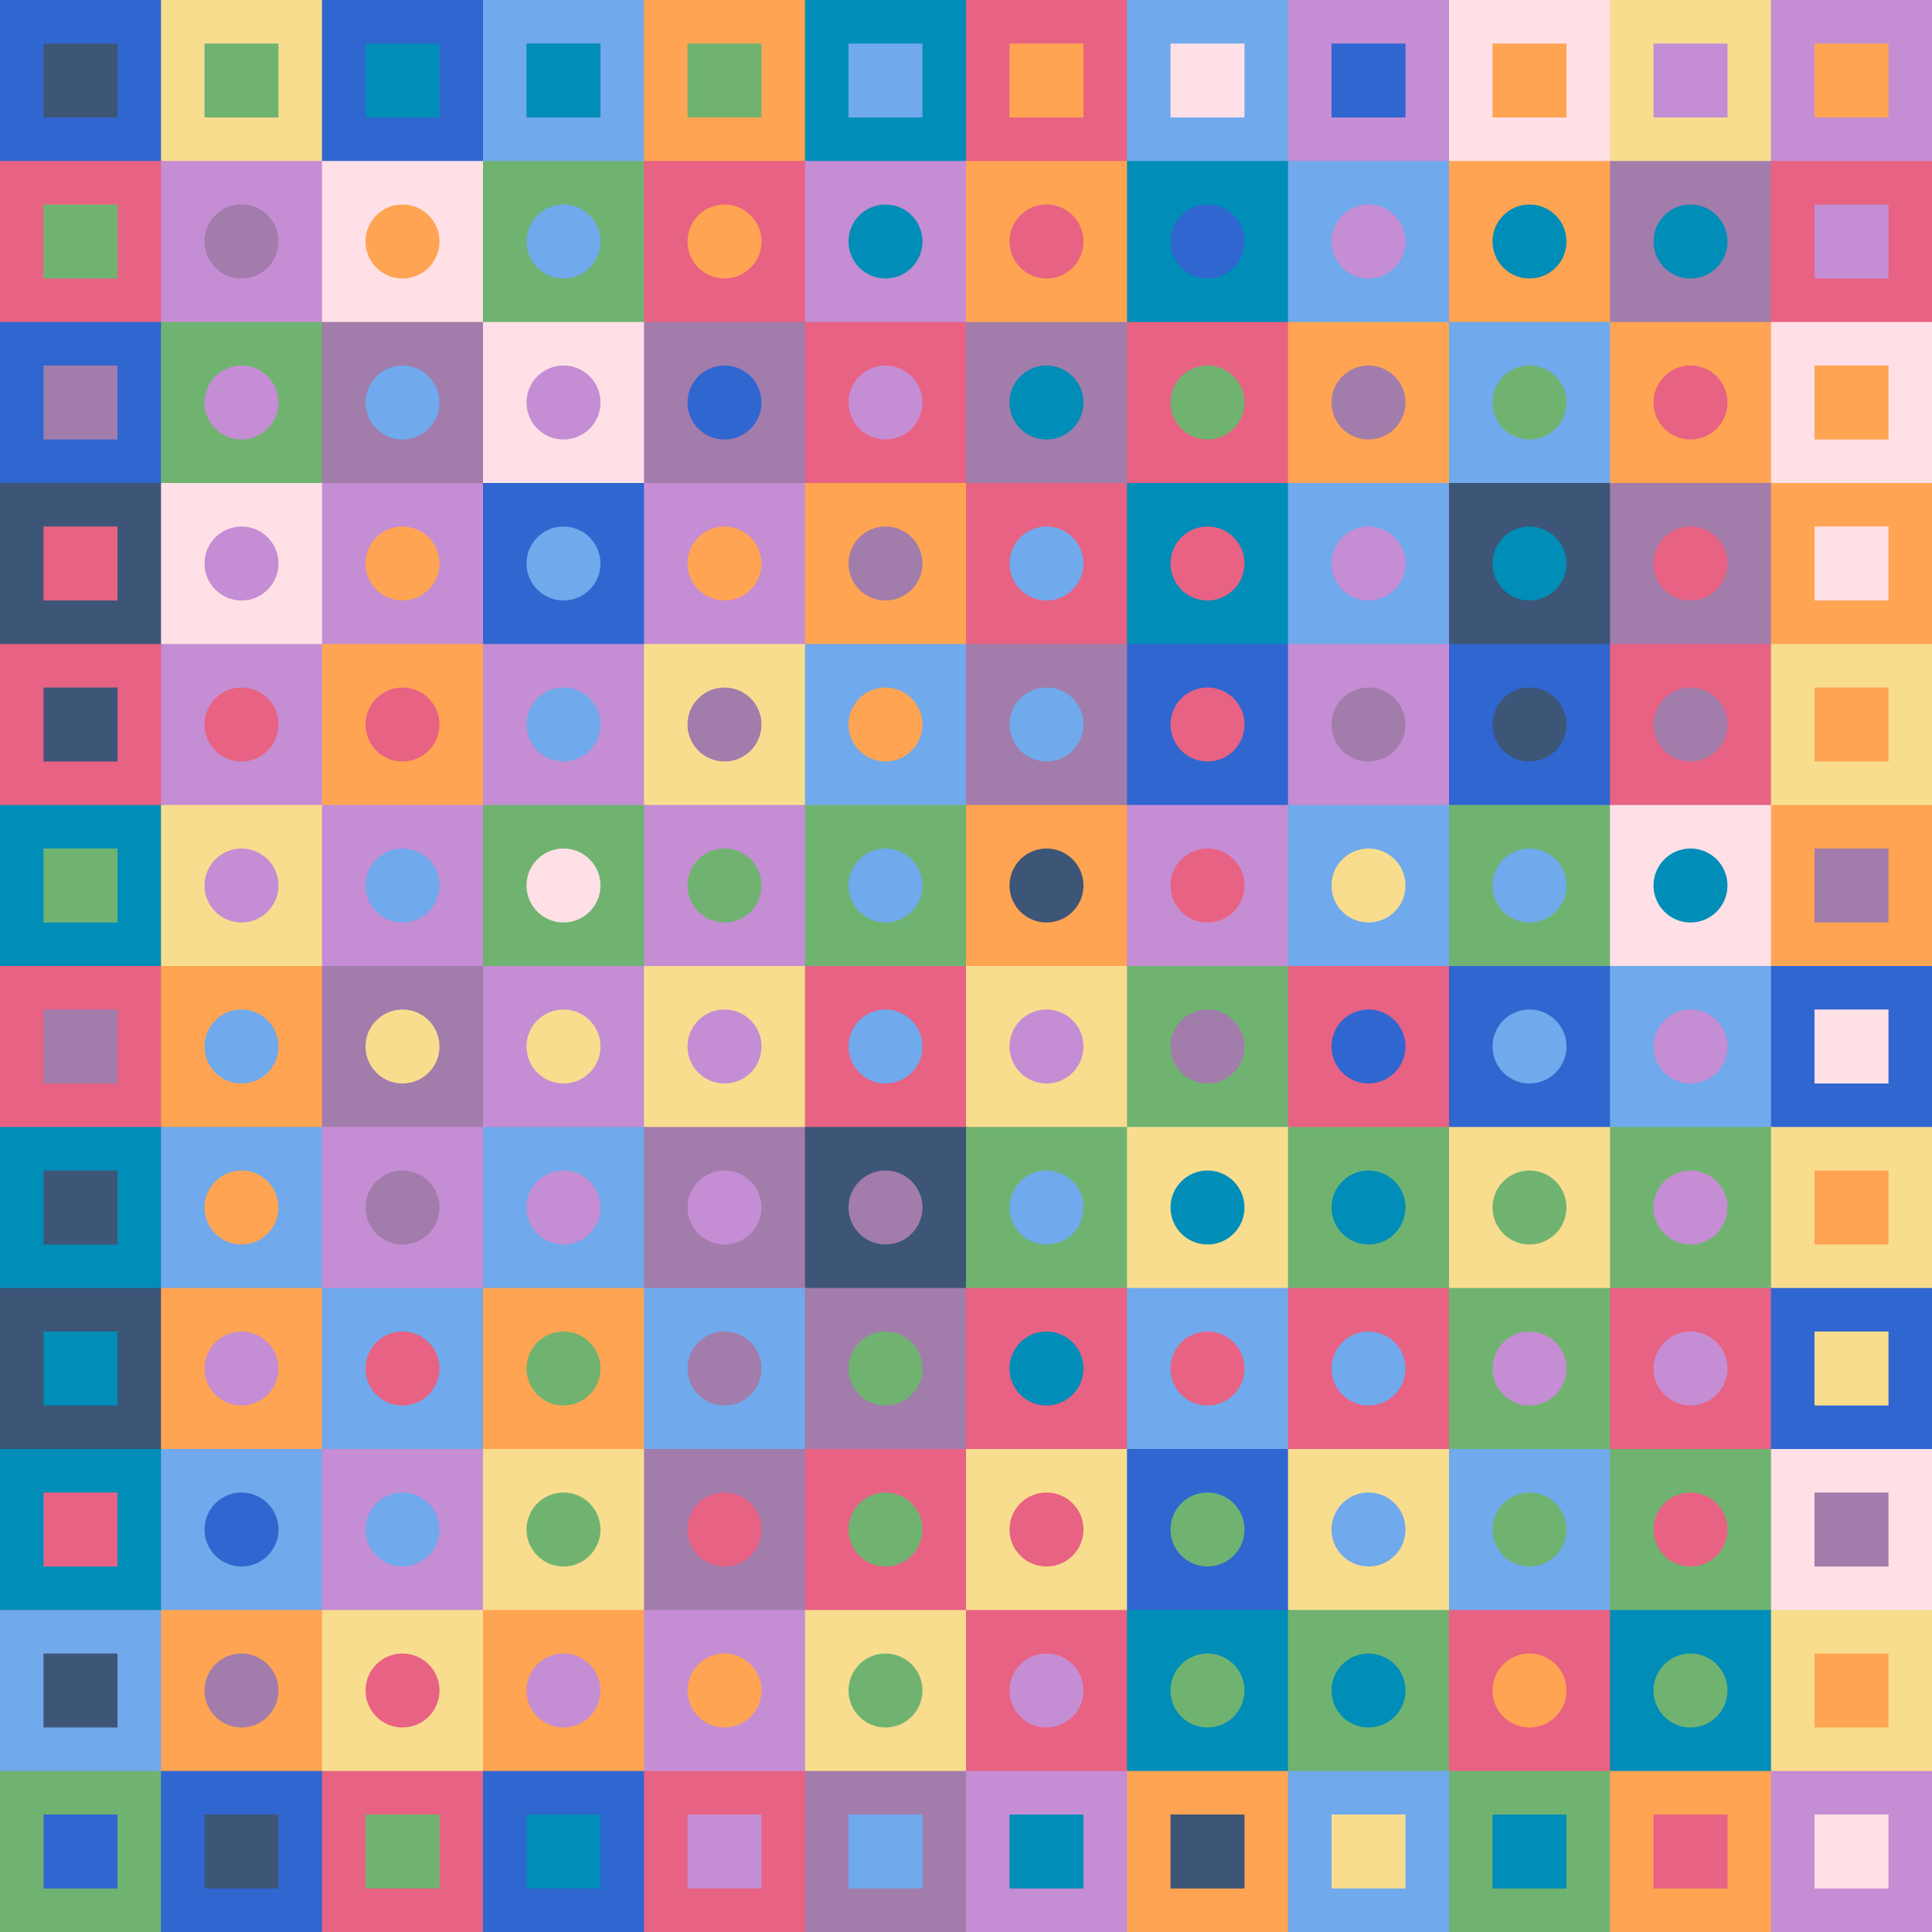 <svg height="220" viewBox="0 0 888 888" width="220" xmlns="http://www.w3.org/2000/svg"><title>A Teocuitlatl Artwork</title><g id="tile_1x1"><rect fill="#3066d0" height="75.0" width="75.0" x="0.0" y="0.0" /><rect fill="#3d5577" height="34.0" width="34.0" x="20.0" y="20.0" /></g><g id="tile_2x1"><rect fill="#f8dd8f" height="75.0" width="75.0" x="74.0" y="0.0" /><rect fill="#70b371" height="34.0" width="34.0" x="94.0" y="20.0" /></g><g id="tile_3x1"><rect fill="#3066d0" height="75.0" width="75.0" x="148.0" y="0.0" /><rect fill="#008db8" height="34.0" width="34.0" x="168.0" y="20.0" /></g><g id="tile_4x1"><rect fill="#70a9ec" height="75.0" width="75.0" x="222.0" y="0.0" /><rect fill="#008db8" height="34.0" width="34.0" x="242.0" y="20.0" /></g><g id="tile_5x1"><rect fill="#ffa452" height="75.0" width="75.0" x="296.0" y="0.0" /><rect fill="#70b371" height="34.0" width="34.0" x="316.0" y="20.0" /></g><g id="tile_6x1"><rect fill="#008db8" height="75.0" width="75.0" x="370.0" y="0.0" /><rect fill="#70a9ec" height="34.0" width="34.0" x="390.0" y="20.0" /></g><g id="tile_7x1"><rect fill="#e86283" height="75.0" width="75.0" x="444.0" y="0.0" /><rect fill="#ffa452" height="34.0" width="34.0" x="464.0" y="20.0" /></g><g id="tile_8x1"><rect fill="#70a9ec" height="75.0" width="75.0" x="518.0" y="0.0" /><rect fill="#ffe0e6" height="34.0" width="34.0" x="538.0" y="20.0" /></g><g id="tile_9x1"><rect fill="#c58dd3" height="75.0" width="75.0" x="592.0" y="0.0" /><rect fill="#3066d0" height="34.0" width="34.0" x="612.0" y="20.0" /></g><g id="tile_10x1"><rect fill="#ffe0e6" height="75.0" width="75.0" x="666.0" y="0.0" /><rect fill="#ffa452" height="34.0" width="34.0" x="686.0" y="20.0" /></g><g id="tile_11x1"><rect fill="#f8dd8f" height="75.0" width="75.0" x="740.0" y="0.0" /><rect fill="#c58dd3" height="34.0" width="34.0" x="760.0" y="20.0" /></g><g id="tile_12x1"><rect fill="#c58dd3" height="75.0" width="74.0" x="814.0" y="0.0" /><rect fill="#ffa452" height="34.0" width="34.0" x="834.0" y="20.0" /></g><g id="tile_1x2"><rect fill="#e86283" height="75.0" width="75.0" x="0.0" y="74.0" /><rect fill="#70b371" height="34.0" width="34.0" x="20.0" y="94.0" /></g><g id="tile_2x2"><rect fill="#c58dd3" height="75.0" width="75.0" x="74.0" y="74.0" /><circle cx="111.0" cy="111.0" fill="#a27cab" r="17.0" /></g><g id="tile_3x2"><rect fill="#ffe0e6" height="75.0" width="75.0" x="148.0" y="74.0" /><circle cx="185.0" cy="111.0" fill="#ffa452" r="17.0" /></g><g id="tile_4x2"><rect fill="#70b371" height="75.0" width="75.0" x="222.0" y="74.0" /><circle cx="259.0" cy="111.0" fill="#70a9ec" r="17.0" /></g><g id="tile_5x2"><rect fill="#e86283" height="75.0" width="75.0" x="296.0" y="74.0" /><circle cx="333.0" cy="111.0" fill="#ffa452" r="17.0" /></g><g id="tile_6x2"><rect fill="#c58dd3" height="75.0" width="75.0" x="370.0" y="74.0" /><circle cx="407.0" cy="111.0" fill="#008db8" r="17.0" /></g><g id="tile_7x2"><rect fill="#ffa452" height="75.0" width="75.0" x="444.0" y="74.0" /><circle cx="481.0" cy="111.0" fill="#e86283" r="17.0" /></g><g id="tile_8x2"><rect fill="#008db8" height="75.0" width="75.0" x="518.0" y="74.0" /><circle cx="555.0" cy="111.0" fill="#3066d0" r="17.0" /></g><g id="tile_9x2"><rect fill="#70a9ec" height="75.0" width="75.0" x="592.0" y="74.0" /><circle cx="629.0" cy="111.0" fill="#c58dd3" r="17.0" /></g><g id="tile_10x2"><rect fill="#ffa452" height="75.0" width="75.0" x="666.0" y="74.0" /><circle cx="703.0" cy="111.0" fill="#008db8" r="17.0" /></g><g id="tile_11x2"><rect fill="#a27cab" height="75.0" width="75.0" x="740.0" y="74.0" /><circle cx="777.0" cy="111.0" fill="#008db8" r="17.0" /></g><g id="tile_12x2"><rect fill="#e86283" height="75.0" width="74.0" x="814.0" y="74.0" /><rect fill="#c58dd3" height="34.0" width="34.0" x="834.0" y="94.0" /></g><g id="tile_1x3"><rect fill="#3066d0" height="75.0" width="75.0" x="0.0" y="148.0" /><rect fill="#a27cab" height="34.0" width="34.0" x="20.0" y="168.0" /></g><g id="tile_2x3"><rect fill="#70b371" height="75.0" width="75.0" x="74.0" y="148.0" /><circle cx="111.0" cy="185.0" fill="#c58dd3" r="17.0" /></g><g id="tile_3x3"><rect fill="#a27cab" height="75.0" width="75.0" x="148.0" y="148.0" /><circle cx="185.0" cy="185.0" fill="#70a9ec" r="17.0" /></g><g id="tile_4x3"><rect fill="#ffe0e6" height="75.0" width="75.0" x="222.0" y="148.0" /><circle cx="259.0" cy="185.0" fill="#c58dd3" r="17.0" /></g><g id="tile_5x3"><rect fill="#a27cab" height="75.0" width="75.0" x="296.0" y="148.0" /><circle cx="333.0" cy="185.0" fill="#3066d0" r="17.0" /></g><g id="tile_6x3"><rect fill="#e86283" height="75.0" width="75.0" x="370.0" y="148.0" /><circle cx="407.0" cy="185.0" fill="#c58dd3" r="17.0" /></g><g id="tile_7x3"><rect fill="#a27cab" height="75.0" width="75.0" x="444.0" y="148.0" /><circle cx="481.0" cy="185.0" fill="#008db8" r="17.0" /></g><g id="tile_8x3"><rect fill="#e86283" height="75.0" width="75.0" x="518.0" y="148.0" /><circle cx="555.0" cy="185.0" fill="#70b371" r="17.0" /></g><g id="tile_9x3"><rect fill="#ffa452" height="75.0" width="75.0" x="592.0" y="148.0" /><circle cx="629.0" cy="185.0" fill="#a27cab" r="17.0" /></g><g id="tile_10x3"><rect fill="#70a9ec" height="75.0" width="75.0" x="666.0" y="148.0" /><circle cx="703.0" cy="185.0" fill="#70b371" r="17.0" /></g><g id="tile_11x3"><rect fill="#ffa452" height="75.0" width="75.0" x="740.0" y="148.0" /><circle cx="777.0" cy="185.0" fill="#e86283" r="17.0" /></g><g id="tile_12x3"><rect fill="#ffe0e6" height="75.0" width="74.0" x="814.0" y="148.0" /><rect fill="#ffa452" height="34.0" width="34.0" x="834.0" y="168.0" /></g><g id="tile_1x4"><rect fill="#3d5577" height="75.0" width="75.0" x="0.0" y="222.0" /><rect fill="#e86283" height="34.0" width="34.0" x="20.0" y="242.0" /></g><g id="tile_2x4"><rect fill="#ffe0e6" height="75.0" width="75.0" x="74.0" y="222.0" /><circle cx="111.0" cy="259.0" fill="#c58dd3" r="17.0" /></g><g id="tile_3x4"><rect fill="#c58dd3" height="75.0" width="75.0" x="148.0" y="222.0" /><circle cx="185.0" cy="259.0" fill="#ffa452" r="17.0" /></g><g id="tile_4x4"><rect fill="#3066d0" height="75.0" width="75.0" x="222.0" y="222.0" /><circle cx="259.0" cy="259.0" fill="#70a9ec" r="17.0" /></g><g id="tile_5x4"><rect fill="#c58dd3" height="75.0" width="75.0" x="296.0" y="222.0" /><circle cx="333.0" cy="259.0" fill="#ffa452" r="17.0" /></g><g id="tile_6x4"><rect fill="#ffa452" height="75.0" width="75.0" x="370.0" y="222.0" /><circle cx="407.0" cy="259.0" fill="#a27cab" r="17.0" /></g><g id="tile_7x4"><rect fill="#e86283" height="75.0" width="75.0" x="444.0" y="222.0" /><circle cx="481.0" cy="259.0" fill="#70a9ec" r="17.0" /></g><g id="tile_8x4"><rect fill="#008db8" height="75.0" width="75.0" x="518.0" y="222.0" /><circle cx="555.0" cy="259.0" fill="#e86283" r="17.0" /></g><g id="tile_9x4"><rect fill="#70a9ec" height="75.0" width="75.0" x="592.0" y="222.0" /><circle cx="629.0" cy="259.0" fill="#c58dd3" r="17.0" /></g><g id="tile_10x4"><rect fill="#3d5577" height="75.0" width="75.0" x="666.0" y="222.0" /><circle cx="703.0" cy="259.0" fill="#008db8" r="17.0" /></g><g id="tile_11x4"><rect fill="#a27cab" height="75.0" width="75.0" x="740.0" y="222.0" /><circle cx="777.0" cy="259.0" fill="#e86283" r="17.0" /></g><g id="tile_12x4"><rect fill="#ffa452" height="75.0" width="74.0" x="814.0" y="222.0" /><rect fill="#ffe0e6" height="34.0" width="34.0" x="834.0" y="242.0" /></g><g id="tile_1x5"><rect fill="#e86283" height="75.0" width="75.0" x="0.0" y="296.0" /><rect fill="#3d5577" height="34.0" width="34.0" x="20.0" y="316.0" /></g><g id="tile_2x5"><rect fill="#c58dd3" height="75.0" width="75.0" x="74.0" y="296.0" /><circle cx="111.0" cy="333.0" fill="#e86283" r="17.0" /></g><g id="tile_3x5"><rect fill="#ffa452" height="75.0" width="75.0" x="148.0" y="296.0" /><circle cx="185.0" cy="333.0" fill="#e86283" r="17.0" /></g><g id="tile_4x5"><rect fill="#c58dd3" height="75.0" width="75.0" x="222.0" y="296.0" /><circle cx="259.0" cy="333.0" fill="#70a9ec" r="17.0" /></g><g id="tile_5x5"><rect fill="#f8dd8f" height="75.0" width="75.0" x="296.0" y="296.0" /><circle cx="333.0" cy="333.0" fill="#a27cab" r="17.0" /></g><g id="tile_6x5"><rect fill="#70a9ec" height="75.0" width="75.0" x="370.0" y="296.0" /><circle cx="407.0" cy="333.0" fill="#ffa452" r="17.0" /></g><g id="tile_7x5"><rect fill="#a27cab" height="75.0" width="75.0" x="444.0" y="296.0" /><circle cx="481.0" cy="333.0" fill="#70a9ec" r="17.0" /></g><g id="tile_8x5"><rect fill="#3066d0" height="75.0" width="75.0" x="518.0" y="296.0" /><circle cx="555.0" cy="333.0" fill="#e86283" r="17.0" /></g><g id="tile_9x5"><rect fill="#c58dd3" height="75.0" width="75.0" x="592.0" y="296.0" /><circle cx="629.0" cy="333.0" fill="#a27cab" r="17.0" /></g><g id="tile_10x5"><rect fill="#3066d0" height="75.0" width="75.0" x="666.0" y="296.0" /><circle cx="703.0" cy="333.0" fill="#3d5577" r="17.0" /></g><g id="tile_11x5"><rect fill="#e86283" height="75.0" width="75.0" x="740.0" y="296.0" /><circle cx="777.0" cy="333.0" fill="#a27cab" r="17.0" /></g><g id="tile_12x5"><rect fill="#f8dd8f" height="75.0" width="74.0" x="814.0" y="296.0" /><rect fill="#ffa452" height="34.0" width="34.0" x="834.0" y="316.0" /></g><g id="tile_1x6"><rect fill="#008db8" height="75.0" width="75.0" x="0.0" y="370.0" /><rect fill="#70b371" height="34.0" width="34.0" x="20.0" y="390.0" /></g><g id="tile_2x6"><rect fill="#f8dd8f" height="75.0" width="75.0" x="74.0" y="370.0" /><circle cx="111.0" cy="407.0" fill="#c58dd3" r="17.0" /></g><g id="tile_3x6"><rect fill="#c58dd3" height="75.0" width="75.0" x="148.0" y="370.0" /><circle cx="185.0" cy="407.0" fill="#70a9ec" r="17.0" /></g><g id="tile_4x6"><rect fill="#70b371" height="75.0" width="75.0" x="222.0" y="370.0" /><circle cx="259.0" cy="407.0" fill="#ffe0e6" r="17.0" /></g><g id="tile_5x6"><rect fill="#c58dd3" height="75.0" width="75.0" x="296.0" y="370.0" /><circle cx="333.0" cy="407.0" fill="#70b371" r="17.0" /></g><g id="tile_6x6"><rect fill="#70b371" height="75.0" width="75.0" x="370.0" y="370.0" /><circle cx="407.0" cy="407.0" fill="#70a9ec" r="17.0" /></g><g id="tile_7x6"><rect fill="#ffa452" height="75.0" width="75.0" x="444.0" y="370.0" /><circle cx="481.0" cy="407.0" fill="#3d5577" r="17.0" /></g><g id="tile_8x6"><rect fill="#c58dd3" height="75.0" width="75.0" x="518.0" y="370.0" /><circle cx="555.0" cy="407.0" fill="#e86283" r="17.0" /></g><g id="tile_9x6"><rect fill="#70a9ec" height="75.0" width="75.0" x="592.0" y="370.0" /><circle cx="629.0" cy="407.0" fill="#f8dd8f" r="17.0" /></g><g id="tile_10x6"><rect fill="#70b371" height="75.0" width="75.0" x="666.0" y="370.0" /><circle cx="703.0" cy="407.0" fill="#70a9ec" r="17.0" /></g><g id="tile_11x6"><rect fill="#ffe0e6" height="75.0" width="75.0" x="740.0" y="370.0" /><circle cx="777.0" cy="407.0" fill="#008db8" r="17.0" /></g><g id="tile_12x6"><rect fill="#ffa452" height="75.0" width="74.0" x="814.0" y="370.0" /><rect fill="#a27cab" height="34.0" width="34.0" x="834.0" y="390.0" /></g><g id="tile_1x7"><rect fill="#e86283" height="75.0" width="75.0" x="0.0" y="444.0" /><rect fill="#a27cab" height="34.0" width="34.0" x="20.0" y="464.0" /></g><g id="tile_2x7"><rect fill="#ffa452" height="75.0" width="75.0" x="74.0" y="444.0" /><circle cx="111.0" cy="481.0" fill="#70a9ec" r="17.0" /></g><g id="tile_3x7"><rect fill="#a27cab" height="75.0" width="75.0" x="148.0" y="444.0" /><circle cx="185.0" cy="481.0" fill="#f8dd8f" r="17.0" /></g><g id="tile_4x7"><rect fill="#c58dd3" height="75.0" width="75.0" x="222.0" y="444.0" /><circle cx="259.0" cy="481.0" fill="#f8dd8f" r="17.0" /></g><g id="tile_5x7"><rect fill="#f8dd8f" height="75.0" width="75.0" x="296.0" y="444.0" /><circle cx="333.0" cy="481.0" fill="#c58dd3" r="17.0" /></g><g id="tile_6x7"><rect fill="#e86283" height="75.0" width="75.0" x="370.0" y="444.0" /><circle cx="407.0" cy="481.0" fill="#70a9ec" r="17.0" /></g><g id="tile_7x7"><rect fill="#f8dd8f" height="75.0" width="75.0" x="444.0" y="444.0" /><circle cx="481.0" cy="481.0" fill="#c58dd3" r="17.0" /></g><g id="tile_8x7"><rect fill="#70b371" height="75.0" width="75.0" x="518.0" y="444.0" /><circle cx="555.0" cy="481.0" fill="#a27cab" r="17.0" /></g><g id="tile_9x7"><rect fill="#e86283" height="75.0" width="75.0" x="592.0" y="444.0" /><circle cx="629.0" cy="481.0" fill="#3066d0" r="17.0" /></g><g id="tile_10x7"><rect fill="#3066d0" height="75.0" width="75.0" x="666.0" y="444.0" /><circle cx="703.0" cy="481.0" fill="#70a9ec" r="17.0" /></g><g id="tile_11x7"><rect fill="#70a9ec" height="75.0" width="75.0" x="740.0" y="444.0" /><circle cx="777.0" cy="481.0" fill="#c58dd3" r="17.0" /></g><g id="tile_12x7"><rect fill="#3066d0" height="75.0" width="74.0" x="814.0" y="444.0" /><rect fill="#ffe0e6" height="34.0" width="34.0" x="834.0" y="464.0" /></g><g id="tile_1x8"><rect fill="#008db8" height="75.0" width="75.0" x="0.0" y="518.0" /><rect fill="#3d5577" height="34.0" width="34.0" x="20.0" y="538.0" /></g><g id="tile_2x8"><rect fill="#70a9ec" height="75.0" width="75.0" x="74.0" y="518.0" /><circle cx="111.0" cy="555.0" fill="#ffa452" r="17.0" /></g><g id="tile_3x8"><rect fill="#c58dd3" height="75.0" width="75.0" x="148.0" y="518.0" /><circle cx="185.0" cy="555.0" fill="#a27cab" r="17.0" /></g><g id="tile_4x8"><rect fill="#70a9ec" height="75.0" width="75.0" x="222.0" y="518.0" /><circle cx="259.0" cy="555.0" fill="#c58dd3" r="17.0" /></g><g id="tile_5x8"><rect fill="#a27cab" height="75.0" width="75.0" x="296.0" y="518.0" /><circle cx="333.0" cy="555.0" fill="#c58dd3" r="17.0" /></g><g id="tile_6x8"><rect fill="#3d5577" height="75.0" width="75.0" x="370.0" y="518.0" /><circle cx="407.0" cy="555.0" fill="#a27cab" r="17.0" /></g><g id="tile_7x8"><rect fill="#70b371" height="75.0" width="75.0" x="444.0" y="518.0" /><circle cx="481.0" cy="555.0" fill="#70a9ec" r="17.0" /></g><g id="tile_8x8"><rect fill="#f8dd8f" height="75.0" width="75.0" x="518.0" y="518.0" /><circle cx="555.0" cy="555.0" fill="#008db8" r="17.0" /></g><g id="tile_9x8"><rect fill="#70b371" height="75.0" width="75.0" x="592.0" y="518.0" /><circle cx="629.0" cy="555.0" fill="#008db8" r="17.0" /></g><g id="tile_10x8"><rect fill="#f8dd8f" height="75.0" width="75.0" x="666.0" y="518.0" /><circle cx="703.0" cy="555.0" fill="#70b371" r="17.0" /></g><g id="tile_11x8"><rect fill="#70b371" height="75.0" width="75.0" x="740.0" y="518.0" /><circle cx="777.0" cy="555.0" fill="#c58dd3" r="17.0" /></g><g id="tile_12x8"><rect fill="#f8dd8f" height="75.0" width="74.0" x="814.0" y="518.0" /><rect fill="#ffa452" height="34.0" width="34.0" x="834.0" y="538.0" /></g><g id="tile_1x9"><rect fill="#3d5577" height="75.0" width="75.0" x="0.0" y="592.0" /><rect fill="#008db8" height="34.0" width="34.0" x="20.0" y="612.0" /></g><g id="tile_2x9"><rect fill="#ffa452" height="75.0" width="75.0" x="74.0" y="592.0" /><circle cx="111.0" cy="629.0" fill="#c58dd3" r="17.0" /></g><g id="tile_3x9"><rect fill="#70a9ec" height="75.0" width="75.0" x="148.0" y="592.0" /><circle cx="185.0" cy="629.0" fill="#e86283" r="17.0" /></g><g id="tile_4x9"><rect fill="#ffa452" height="75.0" width="75.0" x="222.0" y="592.0" /><circle cx="259.0" cy="629.0" fill="#70b371" r="17.0" /></g><g id="tile_5x9"><rect fill="#70a9ec" height="75.0" width="75.0" x="296.0" y="592.0" /><circle cx="333.0" cy="629.0" fill="#a27cab" r="17.0" /></g><g id="tile_6x9"><rect fill="#a27cab" height="75.0" width="75.0" x="370.0" y="592.0" /><circle cx="407.0" cy="629.0" fill="#70b371" r="17.0" /></g><g id="tile_7x9"><rect fill="#e86283" height="75.0" width="75.0" x="444.0" y="592.0" /><circle cx="481.0" cy="629.0" fill="#008db8" r="17.0" /></g><g id="tile_8x9"><rect fill="#70a9ec" height="75.0" width="75.0" x="518.0" y="592.0" /><circle cx="555.0" cy="629.0" fill="#e86283" r="17.0" /></g><g id="tile_9x9"><rect fill="#e86283" height="75.0" width="75.0" x="592.0" y="592.0" /><circle cx="629.0" cy="629.0" fill="#70a9ec" r="17.0" /></g><g id="tile_10x9"><rect fill="#70b371" height="75.0" width="75.0" x="666.0" y="592.0" /><circle cx="703.0" cy="629.0" fill="#c58dd3" r="17.0" /></g><g id="tile_11x9"><rect fill="#e86283" height="75.0" width="75.0" x="740.0" y="592.0" /><circle cx="777.0" cy="629.0" fill="#c58dd3" r="17.0" /></g><g id="tile_12x9"><rect fill="#3066d0" height="75.0" width="74.0" x="814.0" y="592.0" /><rect fill="#f8dd8f" height="34.0" width="34.0" x="834.0" y="612.0" /></g><g id="tile_1x10"><rect fill="#008db8" height="75.0" width="75.0" x="0.0" y="666.0" /><rect fill="#e86283" height="34.0" width="34.0" x="20.0" y="686.0" /></g><g id="tile_2x10"><rect fill="#70a9ec" height="75.0" width="75.0" x="74.0" y="666.0" /><circle cx="111.0" cy="703.0" fill="#3066d0" r="17.0" /></g><g id="tile_3x10"><rect fill="#c58dd3" height="75.0" width="75.0" x="148.0" y="666.0" /><circle cx="185.0" cy="703.0" fill="#70a9ec" r="17.0" /></g><g id="tile_4x10"><rect fill="#f8dd8f" height="75.0" width="75.0" x="222.0" y="666.0" /><circle cx="259.0" cy="703.0" fill="#70b371" r="17.0" /></g><g id="tile_5x10"><rect fill="#a27cab" height="75.0" width="75.0" x="296.0" y="666.0" /><circle cx="333.0" cy="703.0" fill="#e86283" r="17.0" /></g><g id="tile_6x10"><rect fill="#e86283" height="75.0" width="75.0" x="370.0" y="666.0" /><circle cx="407.0" cy="703.0" fill="#70b371" r="17.0" /></g><g id="tile_7x10"><rect fill="#f8dd8f" height="75.0" width="75.0" x="444.0" y="666.0" /><circle cx="481.0" cy="703.0" fill="#e86283" r="17.0" /></g><g id="tile_8x10"><rect fill="#3066d0" height="75.0" width="75.0" x="518.0" y="666.0" /><circle cx="555.0" cy="703.0" fill="#70b371" r="17.0" /></g><g id="tile_9x10"><rect fill="#f8dd8f" height="75.0" width="75.0" x="592.0" y="666.0" /><circle cx="629.0" cy="703.0" fill="#70a9ec" r="17.0" /></g><g id="tile_10x10"><rect fill="#70a9ec" height="75.0" width="75.0" x="666.0" y="666.0" /><circle cx="703.0" cy="703.0" fill="#70b371" r="17.0" /></g><g id="tile_11x10"><rect fill="#70b371" height="75.0" width="75.0" x="740.0" y="666.0" /><circle cx="777.0" cy="703.0" fill="#e86283" r="17.0" /></g><g id="tile_12x10"><rect fill="#ffe0e6" height="75.0" width="74.0" x="814.0" y="666.0" /><rect fill="#a27cab" height="34.0" width="34.0" x="834.0" y="686.0" /></g><g id="tile_1x11"><rect fill="#70a9ec" height="75.0" width="75.0" x="0.0" y="740.0" /><rect fill="#3d5577" height="34.0" width="34.0" x="20.0" y="760.0" /></g><g id="tile_2x11"><rect fill="#ffa452" height="75.0" width="75.0" x="74.0" y="740.0" /><circle cx="111.0" cy="777.0" fill="#a27cab" r="17.0" /></g><g id="tile_3x11"><rect fill="#f8dd8f" height="75.0" width="75.0" x="148.0" y="740.0" /><circle cx="185.0" cy="777.0" fill="#e86283" r="17.0" /></g><g id="tile_4x11"><rect fill="#ffa452" height="75.0" width="75.0" x="222.0" y="740.0" /><circle cx="259.0" cy="777.0" fill="#c58dd3" r="17.0" /></g><g id="tile_5x11"><rect fill="#c58dd3" height="75.0" width="75.0" x="296.0" y="740.0" /><circle cx="333.0" cy="777.0" fill="#ffa452" r="17.0" /></g><g id="tile_6x11"><rect fill="#f8dd8f" height="75.0" width="75.0" x="370.0" y="740.0" /><circle cx="407.0" cy="777.0" fill="#70b371" r="17.0" /></g><g id="tile_7x11"><rect fill="#e86283" height="75.0" width="75.0" x="444.0" y="740.0" /><circle cx="481.0" cy="777.0" fill="#c58dd3" r="17.0" /></g><g id="tile_8x11"><rect fill="#008db8" height="75.0" width="75.0" x="518.0" y="740.0" /><circle cx="555.0" cy="777.0" fill="#70b371" r="17.0" /></g><g id="tile_9x11"><rect fill="#70b371" height="75.0" width="75.0" x="592.0" y="740.0" /><circle cx="629.0" cy="777.0" fill="#008db8" r="17.0" /></g><g id="tile_10x11"><rect fill="#e86283" height="75.0" width="75.0" x="666.0" y="740.0" /><circle cx="703.0" cy="777.0" fill="#ffa452" r="17.0" /></g><g id="tile_11x11"><rect fill="#008db8" height="75.0" width="75.0" x="740.0" y="740.0" /><circle cx="777.0" cy="777.0" fill="#70b371" r="17.0" /></g><g id="tile_12x11"><rect fill="#f8dd8f" height="75.0" width="74.0" x="814.0" y="740.0" /><rect fill="#ffa452" height="34.0" width="34.0" x="834.0" y="760.0" /></g><g id="tile_1x12"><rect fill="#70b371" height="74.0" width="75.0" x="0.0" y="814.0" /><rect fill="#3066d0" height="34.0" width="34.0" x="20.0" y="834.0" /></g><g id="tile_2x12"><rect fill="#3066d0" height="74.0" width="75.0" x="74.0" y="814.0" /><rect fill="#3d5577" height="34.0" width="34.0" x="94.0" y="834.0" /></g><g id="tile_3x12"><rect fill="#e86283" height="74.0" width="75.0" x="148.0" y="814.0" /><rect fill="#70b371" height="34.0" width="34.0" x="168.0" y="834.0" /></g><g id="tile_4x12"><rect fill="#3066d0" height="74.0" width="75.0" x="222.0" y="814.0" /><rect fill="#008db8" height="34.0" width="34.0" x="242.0" y="834.0" /></g><g id="tile_5x12"><rect fill="#e86283" height="74.0" width="75.0" x="296.0" y="814.0" /><rect fill="#c58dd3" height="34.0" width="34.0" x="316.0" y="834.0" /></g><g id="tile_6x12"><rect fill="#a27cab" height="74.0" width="75.0" x="370.0" y="814.0" /><rect fill="#70a9ec" height="34.0" width="34.0" x="390.0" y="834.0" /></g><g id="tile_7x12"><rect fill="#c58dd3" height="74.0" width="75.0" x="444.0" y="814.0" /><rect fill="#008db8" height="34.0" width="34.0" x="464.0" y="834.0" /></g><g id="tile_8x12"><rect fill="#ffa452" height="74.0" width="75.0" x="518.0" y="814.0" /><rect fill="#3d5577" height="34.0" width="34.0" x="538.0" y="834.0" /></g><g id="tile_9x12"><rect fill="#70a9ec" height="74.0" width="75.0" x="592.0" y="814.0" /><rect fill="#f8dd8f" height="34.0" width="34.0" x="612.0" y="834.0" /></g><g id="tile_10x12"><rect fill="#70b371" height="74.0" width="75.0" x="666.0" y="814.0" /><rect fill="#008db8" height="34.0" width="34.0" x="686.0" y="834.0" /></g><g id="tile_11x12"><rect fill="#ffa452" height="74.0" width="75.0" x="740.0" y="814.0" /><rect fill="#e86283" height="34.0" width="34.0" x="760.0" y="834.0" /></g><g id="tile_12x12"><rect fill="#c58dd3" height="74.0" width="74.0" x="814.0" y="814.0" /><rect fill="#ffe0e6" height="34.0" width="34.0" x="834.0" y="834.0" /></g></svg>
